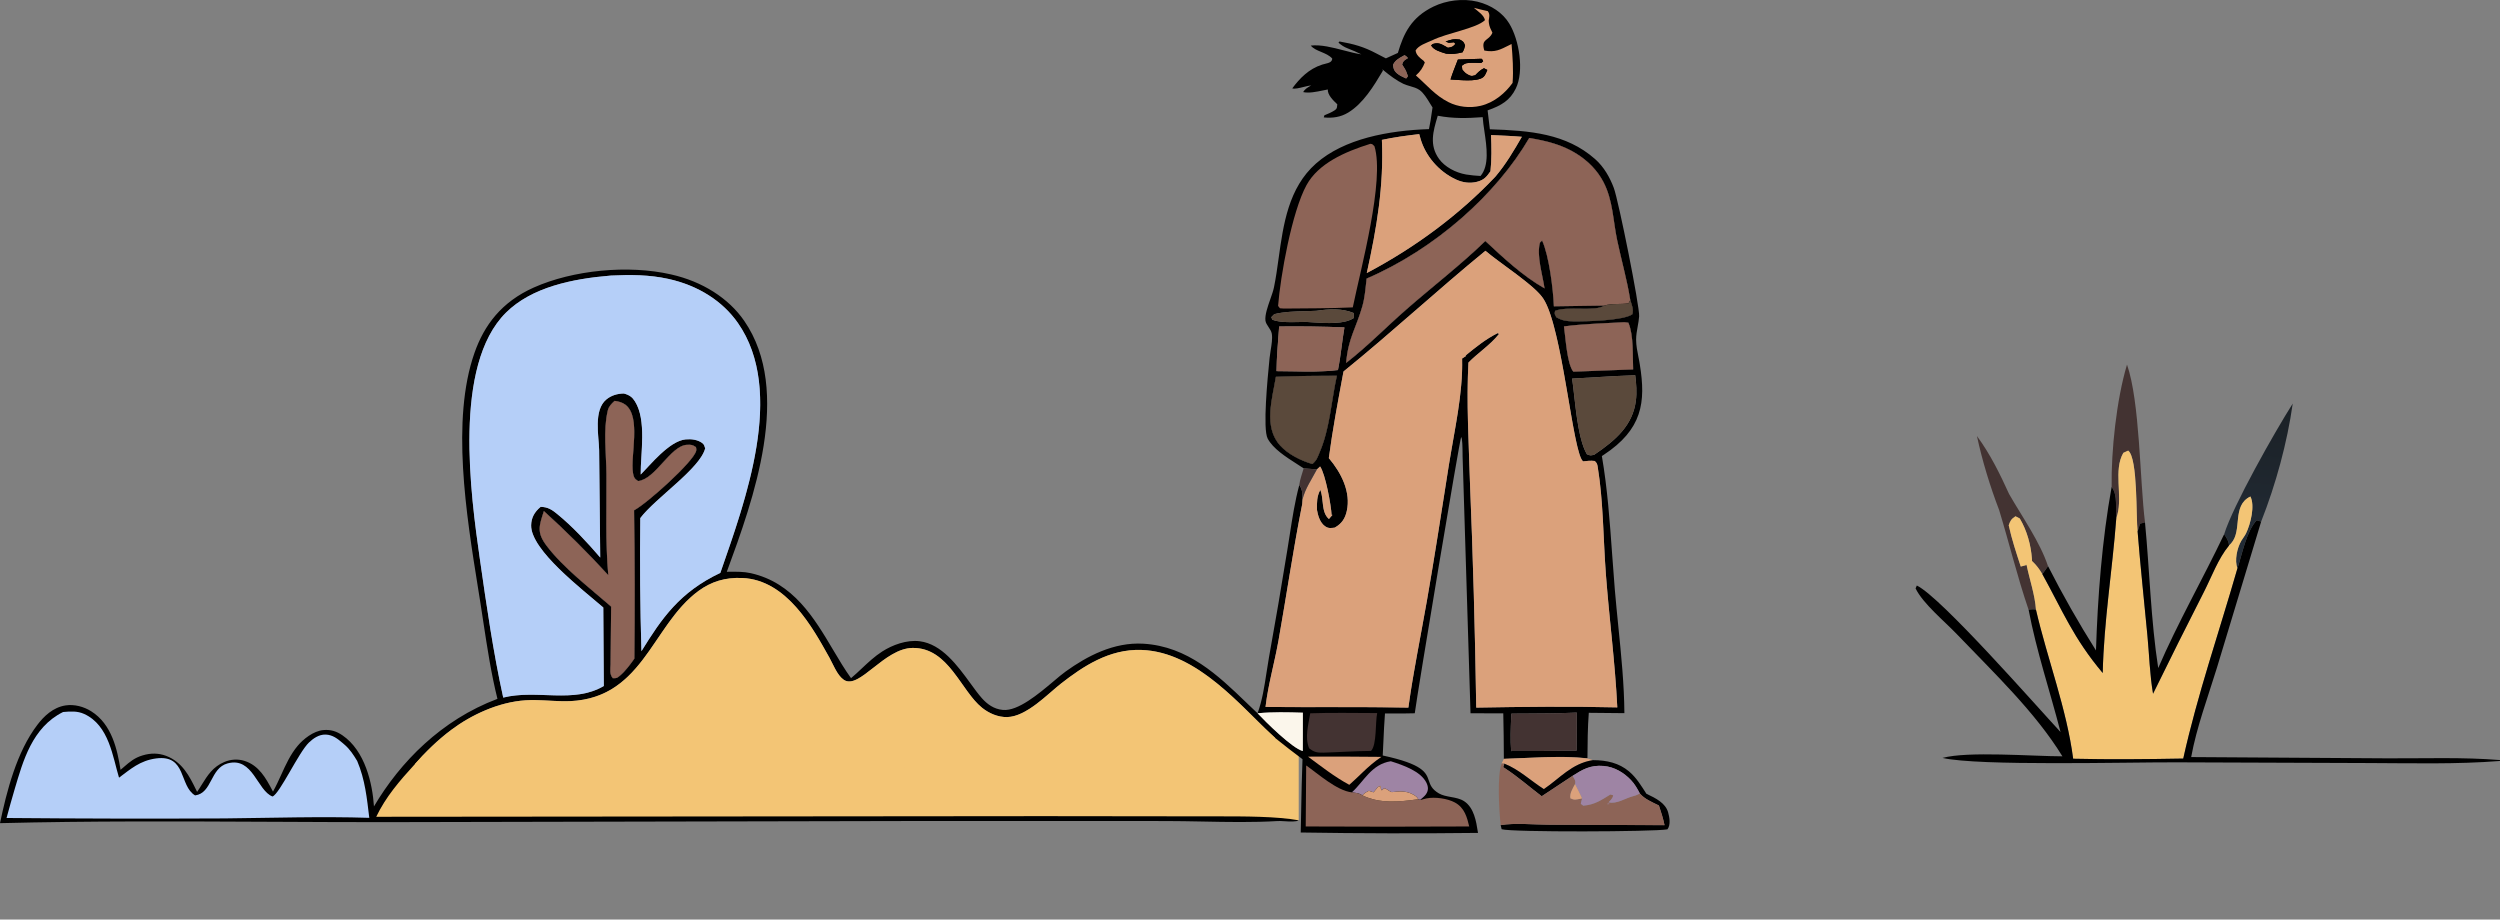 <svg width="87" height="32" viewBox="0 0 87 32" fill="none" xmlns="http://www.w3.org/2000/svg">
    <rect x="0" y="0" width="87" height="32" fill="#808080" stroke="none"/>
    <path
        d="M44.066 25.375L37.851 24.922L27.117 25.375L14.689 26.282C14.689 26.282 14.459 26.312 14.124 26.735C13.749 27.207 12.994 28.547 12.994 28.547H45.195V26.282L44.066 25.375Z"
        fill="#F3C575" />
    <path
        d="M42.063 28.409C42.081 28.409 42.1 28.409 42.118 28.409C42.206 28.41 42.299 28.409 42.395 28.409M41.839 28.589C41.813 28.589 41.786 28.588 41.76 28.588L41.839 28.589ZM52.37 1.2C52.367 1.201 52.372 1.199 52.37 1.2V1.2ZM49.445 27.815C49.437 27.822 49.428 27.829 49.42 27.836C49.427 27.831 49.438 27.821 49.445 27.815C49.447 27.813 49.444 27.816 49.445 27.815ZM47.388 27.202C47.381 27.21 47.374 27.218 47.368 27.226L47.388 27.202ZM25.068 19.936C25.1 19.842 25.134 19.746 25.168 19.648L25.068 19.936Z"
        fill="black" />
    <path
        d="M54.116 10.818C54.093 10.92 54.101 10.933 54.137 10.997C54.143 11.007 54.146 11.012 54.154 11.026C54.155 11.029 54.16 11.039 54.162 11.042C54.359 11.155 54.507 11.18 54.75 11.184C55.191 11.191 56.514 11.156 56.806 10.936C56.85 10.797 56.805 10.66 56.76 10.524C56.751 10.496 56.742 10.469 56.734 10.441C56.664 10 56.56 9.566 56.455 9.131C56.394 8.874 56.332 8.617 56.278 8.359C56.243 8.197 56.217 8.031 56.192 7.864C56.188 7.838 56.184 7.812 56.181 7.787C56.179 7.774 56.177 7.761 56.175 7.748C56.105 7.266 56.033 6.778 55.801 6.336C55.598 5.943 55.27 5.599 54.849 5.34C54.356 5.035 53.819 4.899 53.217 4.802C52.074 6.759 49.95 8.664 47.558 9.694C47.551 9.75 47.545 9.807 47.539 9.865C47.511 10.127 47.483 10.397 47.412 10.649C47.343 10.893 47.27 11.089 47.198 11.276L47.168 11.354C47.022 11.731 46.892 12.069 46.844 12.632C47.316 12.265 47.745 11.867 48.173 11.468C48.186 11.456 48.199 11.444 48.212 11.432C48.215 11.429 48.218 11.426 48.221 11.424C48.458 11.203 48.696 10.982 48.942 10.768C49.267 10.484 49.602 10.205 49.936 9.926C50.538 9.424 51.14 8.922 51.69 8.388L51.732 8.428C52.331 8.986 53.003 9.612 53.751 10.037C53.733 9.914 53.705 9.774 53.675 9.628C53.592 9.224 53.499 8.766 53.592 8.441L53.665 8.371C53.906 8.894 54.051 10.066 54.074 10.66L55.832 10.634C55.661 10.752 55.315 10.747 54.963 10.742C54.645 10.738 54.323 10.733 54.116 10.818ZM54.425 11.358C54.432 11.404 54.439 11.462 54.447 11.531C54.449 11.549 54.452 11.571 54.454 11.59C54.456 11.606 54.457 11.623 54.459 11.64C54.506 12.072 54.578 12.733 54.752 12.935L56.834 12.856C56.829 12.753 56.828 12.636 56.826 12.511C56.821 12.082 56.815 11.568 56.668 11.23L56.526 11.212C56.344 11.222 56.16 11.231 55.977 11.24C55.457 11.265 54.933 11.291 54.425 11.358ZM46.33 13.077L46.111 13.078C45.73 13.08 45.35 13.082 44.97 13.094L44.4 13.112C44.381 13.229 44.357 13.353 44.333 13.481C44.201 14.163 44.048 14.955 44.553 15.509C44.819 15.8 45.252 16.026 45.67 16.149C45.802 16.039 45.84 15.947 45.89 15.823C45.9 15.799 45.91 15.774 45.922 15.746C46.164 15.187 46.266 14.557 46.366 13.941C46.368 13.926 46.371 13.911 46.373 13.896C46.374 13.893 46.374 13.889 46.375 13.886C46.42 13.61 46.465 13.337 46.523 13.075L46.33 13.077ZM21.103 17.357L21.102 17.464C21.097 18.316 21.092 19.173 21.168 20.014C20.464 19.244 19.716 18.499 18.927 17.784L18.902 17.862C18.757 18.315 18.682 18.547 19.024 18.997C19.475 19.593 20.139 20.154 20.767 20.683C20.795 20.707 20.825 20.733 20.854 20.757C20.857 20.759 20.86 20.762 20.863 20.765C21.001 20.881 21.137 20.996 21.267 21.11L21.247 23.129C21.247 23.156 21.245 23.183 21.243 23.21C21.234 23.348 21.225 23.484 21.325 23.602C21.466 23.602 21.47 23.599 21.559 23.525L21.569 23.517C21.765 23.355 21.938 23.118 22.076 22.92C22.095 21.2 22.092 19.479 22.066 17.759C22.505 17.532 24.142 16.065 24.228 15.688C24.238 15.643 24.232 15.617 24.224 15.579L24.22 15.56C24.105 15.48 24.061 15.471 23.905 15.479C23.619 15.494 23.346 15.793 23.069 16.096C22.791 16.401 22.509 16.71 22.205 16.74C22.073 16.659 22.051 16.595 22.029 16.461C21.996 16.264 22.017 15.985 22.04 15.683C22.086 15.073 22.139 14.373 21.767 14.085C21.663 14.006 21.527 13.966 21.388 13.95C21.271 14.059 21.184 14.143 21.15 14.287C21.03 14.789 21.057 15.361 21.083 15.907C21.093 16.113 21.102 16.315 21.104 16.508C21.106 16.79 21.105 17.073 21.103 17.357ZM9.131 28.462C9.286 28.459 9.441 28.457 9.596 28.454C10.682 28.437 11.768 28.426 12.851 28.461L12.834 28.317C12.759 27.69 12.686 27.084 12.43 26.481L12.423 26.469C12.294 26.261 12.18 26.076 11.978 25.904C11.967 25.895 11.956 25.886 11.945 25.876C11.933 25.865 11.921 25.855 11.909 25.845C11.752 25.712 11.576 25.57 11.332 25.563C11.094 25.556 10.895 25.703 10.752 25.839C10.582 25.999 10.344 26.411 10.114 26.808C9.859 27.248 9.614 27.67 9.483 27.718C9.279 27.639 9.132 27.418 8.978 27.188C8.73 26.815 8.467 26.419 7.921 26.566C7.62 26.647 7.486 26.9 7.357 27.144C7.223 27.396 7.094 27.64 6.789 27.68C6.575 27.551 6.482 27.312 6.389 27.074C6.24 26.691 6.092 26.308 5.436 26.393C4.94 26.458 4.626 26.696 4.288 26.953C4.24 26.99 4.192 27.026 4.142 27.063C4.104 26.939 4.069 26.802 4.032 26.659C3.858 25.987 3.648 25.171 2.928 24.845C2.692 24.738 2.454 24.755 2.195 24.778C1.157 25.29 0.824 26.411 0.552 27.323L0.517 27.44C0.416 27.782 0.32 28.124 0.228 28.466C2.754 28.489 5.281 28.494 7.807 28.481C8.248 28.476 8.69 28.469 9.131 28.462ZM55.237 15.814C55.298 15.836 55.331 15.847 55.357 15.848C55.33 15.847 55.304 15.838 55.237 15.814ZM52.594 24.835L52.955 24.834C52.835 24.834 52.715 24.835 52.594 24.835Z"
        fill="black" />
    <path d="M57.049 12.586C57.041 12.545 57.034 12.508 57.026 12.466L57.037 12.525L57.049 12.586Z"
        fill="black" />
    <path fill-rule="evenodd" clip-rule="evenodd"
        d="M42.063 28.409L42.118 28.409C42.206 28.41 42.299 28.409 42.395 28.409C43.268 28.409 44.443 28.408 45.195 28.547C45.108 28.604 44.876 28.59 44.686 28.578C44.597 28.573 44.518 28.569 44.466 28.572C43.612 28.624 42.72 28.607 41.839 28.589C41.413 28.581 40.99 28.573 40.574 28.572L32.269 28.57L13.353 28.611C12.119 28.611 10.884 28.605 9.648 28.599L9.4 28.598C6.265 28.583 3.125 28.567 0 28.646C0.231 27.549 0.577 26.168 1.305 25.218C1.525 24.93 1.842 24.618 2.278 24.549C2.594 24.5 2.921 24.594 3.17 24.75C3.899 25.204 4.084 26.101 4.195 26.789L4.226 26.763C4.243 26.749 4.267 26.729 4.283 26.715L4.316 26.686C4.514 26.515 4.681 26.371 4.965 26.287C5.242 26.204 5.513 26.202 5.782 26.304C6.349 26.519 6.598 27.025 6.815 27.467L6.859 27.557C6.919 27.472 6.974 27.384 7.028 27.296C7.219 26.989 7.408 26.683 7.813 26.514C8.03 26.423 8.277 26.407 8.506 26.478C9.013 26.635 9.257 27.092 9.46 27.473L9.5 27.548C9.604 27.362 9.694 27.165 9.784 26.966C9.945 26.611 10.108 26.252 10.361 25.952C10.548 25.729 10.902 25.436 11.257 25.406C11.519 25.383 11.718 25.454 11.914 25.587C12.709 26.13 12.961 27.269 13.014 28.063C13.927 26.517 15.357 25.056 17.311 24.32C17.092 23.438 16.957 22.546 16.821 21.653C16.789 21.439 16.756 21.225 16.723 21.011C16.693 20.824 16.663 20.632 16.631 20.435C16.226 17.912 15.697 14.61 16.51 12.286C16.85 11.314 17.453 10.507 18.577 10.005C19.936 9.399 21.86 9.207 23.357 9.551C24.441 9.795 25.357 10.377 25.9 11.167C27.583 13.612 26.221 17.377 25.293 19.898L25.384 19.897C25.632 19.895 25.887 19.892 26.126 19.946C27.606 20.278 28.334 21.505 28.994 22.618C29.201 22.967 29.402 23.305 29.616 23.6C29.745 23.493 29.867 23.378 29.99 23.262C30.213 23.052 30.438 22.841 30.701 22.672C31.049 22.448 31.554 22.256 32.011 22.316C32.775 22.416 33.317 23.159 33.764 23.771C33.908 23.97 34.043 24.155 34.172 24.3C34.352 24.501 34.584 24.678 34.903 24.706C35.426 24.752 36.139 24.151 36.664 23.709C36.826 23.572 36.969 23.451 37.084 23.369C37.822 22.838 38.757 22.339 39.791 22.401C41.339 22.493 42.403 23.518 43.352 24.43L43.44 24.515C43.549 24.62 43.656 24.723 43.763 24.822C44.032 25.109 44.968 26.042 45.337 26.136L45.339 24.802C44.818 24.786 44.281 24.772 43.763 24.822C43.926 24.38 44.001 23.889 44.074 23.411C44.101 23.232 44.128 23.056 44.159 22.884C44.384 21.64 44.597 20.393 44.798 19.146C44.827 18.97 44.854 18.794 44.882 18.617C44.972 18.034 45.063 17.445 45.216 16.876C45.322 17.028 45.325 17.164 45.328 17.33L45.329 17.378L45.318 17.537C45.12 18.532 44.955 19.531 44.79 20.529L44.735 20.859C44.656 21.336 44.577 21.812 44.492 22.288C44.442 22.572 44.379 22.859 44.315 23.146L44.302 23.203C44.198 23.671 44.093 24.139 44.04 24.602C44.727 24.608 45.414 24.608 46.102 24.608C47.072 24.607 48.042 24.607 49.011 24.625C49.127 23.777 49.284 22.936 49.44 22.093C49.513 21.702 49.586 21.311 49.654 20.919C49.874 19.667 50.071 18.41 50.268 17.155C50.318 16.836 50.368 16.517 50.418 16.198C50.463 15.916 50.514 15.628 50.566 15.337C50.734 14.387 50.908 13.406 50.882 12.476L51.026 12.383L50.996 12.376L51.022 12.355C51.367 12.074 51.7 11.802 52.121 11.592L52.166 11.622C52.008 11.821 51.821 11.987 51.629 12.149L51.547 12.219C51.395 12.346 51.242 12.474 51.102 12.617C51.045 13.684 51.083 14.738 51.121 15.799L51.125 15.913C51.135 16.179 51.144 16.446 51.152 16.714C51.26 19.35 51.333 21.988 51.373 24.625C53.013 24.596 54.642 24.577 56.282 24.617C56.242 23.807 56.168 22.999 56.089 22.192L56.054 21.846C55.993 21.227 55.932 20.609 55.885 19.989C55.854 19.581 55.834 19.166 55.814 18.749C55.774 17.907 55.733 17.059 55.599 16.242C55.584 16.148 55.572 16.112 55.497 16.042C55.352 16.025 55.238 16.038 55.095 16.055C54.935 15.936 54.772 15.011 54.588 13.928C54.354 12.557 54.076 10.934 53.697 10.377C53.485 10.065 52.913 9.646 52.397 9.267C52.128 9.069 51.873 8.882 51.693 8.727C50.884 9.389 50.101 10.07 49.318 10.75C48.474 11.485 47.629 12.219 46.754 12.928L46.706 13.186C46.535 14.103 46.365 15.019 46.243 15.942C46.688 16.467 47.013 17.134 46.868 17.782C46.814 18.027 46.705 18.219 46.446 18.362L46.407 18.367C46.289 18.38 46.217 18.388 46.109 18.311C45.929 18.181 45.863 17.93 45.831 17.746L45.83 17.704C45.828 17.468 45.826 17.275 45.946 17.048C45.995 17.161 46.01 17.301 46.025 17.445C46.049 17.677 46.075 17.918 46.247 18.061L46.37 17.918L46.339 17.916C46.325 17.594 46.123 16.487 45.939 16.233L45.83 16.335L45.369 16.3C45.295 16.25 45.217 16.2 45.137 16.149C44.743 15.897 44.302 15.615 44.115 15.262C43.938 14.927 44.113 13.156 44.173 12.546L44.182 12.454C44.19 12.375 44.204 12.287 44.218 12.196C44.251 11.996 44.286 11.782 44.259 11.615C44.245 11.53 44.195 11.456 44.146 11.383C44.096 11.309 44.047 11.236 44.037 11.155C44.015 10.959 44.115 10.675 44.207 10.41C44.26 10.26 44.31 10.117 44.334 10C44.4 9.681 44.448 9.34 44.496 8.99C44.66 7.812 44.837 6.539 45.796 5.691C46.779 4.823 48.323 4.541 49.728 4.493C49.771 4.299 49.799 4.103 49.827 3.907C49.835 3.851 49.843 3.796 49.852 3.74C49.826 3.701 49.798 3.654 49.768 3.605C49.666 3.437 49.541 3.231 49.401 3.133C49.304 3.065 49.19 3.032 49.075 2.999C48.993 2.975 48.912 2.952 48.835 2.916C48.604 2.807 48.358 2.621 48.171 2.467C48.155 2.454 48.139 2.44 48.124 2.427L48.103 2.41L48.126 2.458L48.101 2.499C47.815 2.979 47.444 3.599 46.915 3.919C46.658 4.074 46.38 4.117 46.067 4.086L46.089 4.012C46.216 3.961 46.332 3.913 46.443 3.841C46.523 3.789 46.526 3.752 46.531 3.691C46.532 3.673 46.534 3.653 46.538 3.63C46.391 3.491 46.198 3.303 46.207 3.114C46.154 3.123 46.096 3.135 46.035 3.148C45.809 3.195 45.546 3.25 45.349 3.204C45.416 3.099 45.484 3.058 45.589 2.996L45.629 2.972C45.565 2.977 45.474 3 45.378 3.023C45.219 3.063 45.048 3.105 44.971 3.075C45.224 2.734 45.54 2.399 46.013 2.248C46.049 2.236 46.086 2.228 46.121 2.219C46.247 2.188 46.356 2.161 46.362 2.038C46.263 1.926 46.118 1.866 45.977 1.807C45.836 1.748 45.699 1.691 45.615 1.586C45.972 1.547 46.372 1.652 46.76 1.753C46.972 1.808 47.181 1.863 47.376 1.892C47.221 1.817 47.069 1.747 46.906 1.686C46.766 1.633 46.686 1.574 46.579 1.486L46.614 1.443C47.115 1.531 47.467 1.631 47.895 1.859C47.961 1.894 48.029 1.929 48.096 1.963C48.14 1.986 48.185 2.008 48.229 2.031L48.646 1.842C48.846 1.171 49.103 0.608 49.884 0.229C50.335 0.011 50.906 -0.063 51.414 0.058C51.898 0.177 52.298 0.451 52.52 0.816C52.873 1.389 53.045 2.481 52.749 3.082C52.549 3.49 52.254 3.671 51.769 3.841C51.792 4.061 51.818 4.28 51.847 4.499C53.25 4.544 54.5 4.648 55.506 5.533C55.82 5.809 56.024 6.179 56.159 6.536C56.323 6.968 57.067 10.675 57.042 11.007C57.034 11.124 57.013 11.241 56.992 11.358C56.964 11.513 56.936 11.668 56.937 11.822C56.937 12.018 56.979 12.232 57.02 12.436L57.026 12.466L57.037 12.525L57.049 12.586C57.055 12.62 57.061 12.654 57.066 12.688C57.28 14.001 57.155 14.944 55.803 15.833C55.784 15.846 55.765 15.858 55.745 15.87C55.939 17.002 56.021 18.15 56.103 19.295C56.132 19.705 56.162 20.114 56.196 20.523C56.232 20.946 56.275 21.37 56.317 21.795C56.419 22.802 56.521 23.812 56.529 24.818L55.29 24.806C55.25 25.334 55.247 25.86 55.243 26.389C54.556 26.311 53.801 26.345 53.076 26.377L52.987 26.381C52.766 26.391 52.547 26.401 52.334 26.408C52.333 25.88 52.326 25.352 52.314 24.824L51.174 24.822L50.898 15.874C50.897 15.854 50.897 15.819 50.897 15.775C50.895 15.59 50.893 15.247 50.848 15.21C50.796 15.291 49.335 24.051 49.234 24.822C48.939 24.832 48.645 24.831 48.35 24.829L48.197 24.829C48.171 25.157 48.157 25.486 48.142 25.815C48.135 25.974 48.128 26.133 48.119 26.291C49.527 26.595 49.627 26.885 49.724 27.167C49.775 27.317 49.826 27.464 50.071 27.609C50.192 27.68 50.34 27.707 50.49 27.735C50.655 27.765 50.822 27.795 50.956 27.885C51.298 28.113 51.373 28.592 51.427 28.94L51.434 28.985C49.378 29.009 47.321 29.004 45.265 28.971C45.268 28.83 45.271 28.688 45.274 28.547L45.282 28.162C45.293 27.581 45.304 27.001 45.327 26.42C45.004 26.183 44.694 25.936 44.384 25.689C44.19 25.513 43.987 25.314 43.775 25.104L43.687 25.017C42.623 23.962 41.32 22.671 39.717 22.618C38.596 22.581 37.682 23.197 36.926 23.786C36.828 23.862 36.718 23.957 36.599 24.061C36.156 24.445 35.586 24.94 35.054 24.954C34.724 24.963 34.411 24.817 34.183 24.636C33.931 24.437 33.717 24.133 33.494 23.818C33.059 23.201 32.595 22.542 31.765 22.548C31.267 22.551 30.8 22.918 30.392 23.239C29.982 23.562 29.63 23.839 29.364 23.657C29.188 23.537 29.064 23.286 28.959 23.073C28.927 23.007 28.896 22.945 28.866 22.891L28.813 22.797C28.254 21.794 27.352 20.177 25.829 20.114C25.232 20.089 24.75 20.242 24.31 20.563C23.72 20.995 23.305 21.607 22.892 22.216C22.136 23.331 21.387 24.436 19.58 24.403C19.455 24.401 19.332 24.395 19.206 24.388L19.12 24.383C18.845 24.368 18.569 24.352 18.297 24.37C17.345 24.43 16.393 24.883 15.707 25.397C15.233 25.752 14.813 26.163 14.441 26.588C13.909 27.168 13.413 27.746 13.093 28.424L36.295 28.402L42.063 28.409ZM25.068 19.936L25.168 19.648C26.031 17.166 27.289 13.546 25.679 11.239C25.15 10.482 24.307 9.937 23.26 9.706C22.597 9.56 21.939 9.556 21.258 9.59C19.909 9.701 18.501 9.996 17.609 10.879C15.755 12.716 16.379 17.218 16.701 19.466L16.704 19.485C16.932 21.079 17.164 22.698 17.512 24.276C18.002 24.154 18.506 24.172 19.005 24.189C19.705 24.214 20.393 24.238 21.013 23.873L20.995 21.141C20.896 21.055 20.777 20.956 20.646 20.846C19.812 20.149 18.473 19.029 18.484 18.282C18.489 18.026 18.593 17.821 18.814 17.639C19.062 17.641 19.211 17.741 19.381 17.88C19.927 18.323 20.45 18.891 20.888 19.402L20.85 15.661C20.848 15.564 20.839 15.452 20.829 15.332C20.789 14.837 20.737 14.201 21.103 13.9C21.269 13.764 21.475 13.698 21.71 13.694C21.909 13.748 22.005 13.822 22.097 13.97C22.407 14.464 22.36 15.241 22.32 15.905C22.307 16.125 22.294 16.333 22.296 16.514C22.356 16.454 22.427 16.378 22.505 16.294C22.866 15.905 23.393 15.337 23.861 15.291C24.063 15.271 24.277 15.303 24.431 15.413C24.496 15.46 24.509 15.502 24.525 15.558C24.53 15.572 24.534 15.587 24.54 15.603C24.432 16.031 23.819 16.575 23.236 17.091C22.856 17.429 22.488 17.755 22.282 18.03C22.263 19.574 22.276 21.118 22.322 22.662C23.028 21.517 23.656 20.604 25.068 19.936ZM56.181 7.787L56.175 7.748C56.105 7.266 56.033 6.778 55.801 6.336C55.598 5.943 55.27 5.599 54.849 5.34C54.356 5.035 53.819 4.899 53.217 4.802C52.074 6.759 49.95 8.664 47.558 9.694C47.551 9.75 47.545 9.807 47.539 9.865C47.511 10.127 47.483 10.397 47.412 10.649C47.343 10.893 47.27 11.089 47.198 11.276L47.168 11.354C47.022 11.731 46.892 12.069 46.844 12.632C47.316 12.265 47.745 11.867 48.173 11.468L48.212 11.432L48.221 11.424C48.458 11.203 48.696 10.982 48.942 10.768C49.267 10.484 49.602 10.205 49.936 9.926C50.538 9.424 51.14 8.922 51.69 8.388L51.732 8.428C52.331 8.986 53.003 9.612 53.751 10.037C53.733 9.914 53.705 9.774 53.675 9.628C53.592 9.224 53.499 8.766 53.592 8.441L53.665 8.371C53.906 8.894 54.051 10.066 54.074 10.66L55.832 10.634C55.661 10.752 55.315 10.747 54.963 10.742C54.645 10.738 54.323 10.733 54.116 10.818C54.093 10.92 54.101 10.933 54.137 10.997L54.147 11.014L54.154 11.026L54.162 11.042C54.359 11.155 54.507 11.18 54.75 11.184C55.191 11.191 56.514 11.156 56.806 10.936C56.85 10.797 56.805 10.66 56.76 10.524C56.751 10.496 56.742 10.469 56.734 10.441C56.664 10 56.56 9.566 56.455 9.131C56.394 8.874 56.332 8.617 56.278 8.359C56.243 8.197 56.217 8.031 56.192 7.864L56.181 7.787ZM48.983 2.617L48.989 2.631L48.99 2.636C48.991 2.639 48.992 2.642 48.992 2.644C48.993 2.648 48.993 2.651 48.992 2.654C48.991 2.66 48.987 2.666 48.98 2.675L48.972 2.685C48.963 2.696 48.95 2.71 48.934 2.732L48.892 2.712C48.813 2.675 48.73 2.637 48.664 2.589C48.523 2.488 48.495 2.407 48.476 2.262C48.546 2.105 48.669 2.036 48.824 1.95L48.878 1.92C48.925 1.942 48.949 1.968 48.979 2.001L48.997 2.02L48.96 2.044C48.855 2.11 48.833 2.124 48.794 2.244C48.865 2.352 48.928 2.448 48.965 2.566C48.973 2.589 48.979 2.605 48.983 2.617ZM54.425 11.358C54.432 11.404 54.439 11.462 54.447 11.531L54.454 11.59L54.459 11.64C54.506 12.072 54.578 12.733 54.752 12.935L56.834 12.856C56.829 12.753 56.828 12.636 56.826 12.511C56.821 12.082 56.815 11.568 56.668 11.23L56.526 11.212C56.344 11.222 56.16 11.231 55.977 11.24C55.457 11.265 54.933 11.291 54.425 11.358ZM46.33 13.077L46.111 13.078C45.73 13.08 45.35 13.082 44.97 13.094L44.4 13.112C44.381 13.229 44.357 13.353 44.333 13.481C44.201 14.163 44.048 14.955 44.553 15.509C44.819 15.8 45.252 16.026 45.67 16.149C45.802 16.039 45.84 15.947 45.89 15.823C45.9 15.799 45.91 15.774 45.922 15.746C46.164 15.187 46.266 14.557 46.366 13.941L46.373 13.896L46.375 13.886C46.42 13.61 46.465 13.337 46.523 13.075L46.33 13.077ZM21.103 17.357L21.102 17.464C21.097 18.316 21.092 19.173 21.168 20.014C20.464 19.244 19.716 18.499 18.927 17.784L18.902 17.862C18.757 18.315 18.682 18.547 19.024 18.997C19.475 19.593 20.139 20.154 20.767 20.683L20.854 20.757L20.863 20.765C21.001 20.881 21.137 20.996 21.267 21.11L21.247 23.129C21.247 23.156 21.245 23.183 21.243 23.21C21.234 23.348 21.225 23.484 21.325 23.602C21.466 23.602 21.47 23.599 21.559 23.525L21.569 23.517C21.765 23.355 21.938 23.118 22.076 22.92C22.095 21.2 22.092 19.479 22.066 17.759C22.505 17.532 24.142 16.065 24.228 15.688C24.238 15.643 24.232 15.617 24.224 15.579L24.22 15.56C24.105 15.48 24.061 15.471 23.905 15.479C23.619 15.494 23.346 15.793 23.069 16.096C22.791 16.401 22.509 16.71 22.205 16.74C22.073 16.659 22.051 16.595 22.029 16.461C21.996 16.264 22.017 15.985 22.04 15.683C22.086 15.073 22.139 14.373 21.767 14.085C21.663 14.006 21.527 13.966 21.388 13.95C21.271 14.059 21.184 14.143 21.15 14.287C21.03 14.789 21.057 15.361 21.083 15.907C21.093 16.113 21.102 16.315 21.104 16.508C21.106 16.79 21.105 17.073 21.103 17.357ZM55.237 15.814C55.298 15.836 55.331 15.847 55.357 15.848C55.374 15.848 55.391 15.844 55.42 15.838C55.435 15.834 55.454 15.83 55.477 15.826C56.252 15.303 56.82 14.79 56.929 13.942C56.966 13.653 56.943 13.348 56.906 13.059L56.233 13.087C55.724 13.113 55.217 13.143 54.709 13.175C54.733 13.335 54.756 13.533 54.78 13.75C54.859 14.461 54.962 15.372 55.226 15.81L55.237 15.814ZM52.955 24.834C52.835 24.834 52.715 24.835 52.594 24.835L52.589 24.959C52.573 25.351 52.557 25.743 52.587 26.136C53.346 26.138 54.106 26.133 54.865 26.122C54.871 25.681 54.873 25.239 54.872 24.798C54.239 24.828 53.604 24.831 52.97 24.834L52.955 24.834ZM51.868 5.961L51.861 5.97C51.736 6.145 51.65 6.265 51.394 6.328C51.144 6.39 50.899 6.352 50.674 6.249C50.042 5.959 49.605 5.402 49.439 4.844C49.421 4.786 49.405 4.727 49.389 4.667C48.948 4.719 48.52 4.774 48.09 4.868C48.16 6.47 47.911 7.931 47.564 9.502C49.279 8.595 50.792 7.461 52.037 6.15C52.407 5.713 52.685 5.238 52.961 4.76C52.686 4.736 52.408 4.724 52.131 4.711C52.05 4.708 51.969 4.704 51.888 4.7C51.906 5.124 51.914 5.538 51.868 5.961ZM50.034 4.028L50.026 4.054C49.875 4.561 49.729 5.05 50.082 5.535C50.278 5.804 50.645 6.008 51.023 6.073C51.187 6.101 51.357 6.114 51.523 6.124C51.833 5.759 51.738 5.113 51.658 4.572C51.631 4.391 51.606 4.221 51.598 4.077C51.05 4.117 50.576 4.13 50.034 4.028ZM45.437 10.829C45.066 10.838 44.666 10.849 44.345 10.933L44.24 11.038L44.278 11.127C44.533 11.223 44.882 11.215 45.195 11.207C45.285 11.205 45.371 11.203 45.452 11.203C45.521 11.207 45.597 11.212 45.677 11.217C46.152 11.249 46.784 11.291 47.117 11.064L47.112 10.894C46.69 10.722 46.261 10.752 45.805 10.816C45.688 10.823 45.564 10.826 45.437 10.829ZM44.495 11.613C44.462 12.047 44.428 12.481 44.422 12.916C44.594 12.917 44.77 12.92 44.947 12.923C45.487 12.933 46.041 12.943 46.561 12.878C46.618 12.6 46.655 12.32 46.692 12.041C46.721 11.825 46.749 11.609 46.787 11.393C46.027 11.362 45.275 11.352 44.514 11.361C44.508 11.445 44.501 11.529 44.495 11.613Z"
        fill="black" />
    <path
        d="M48.989 2.631L48.983 2.617C48.979 2.605 48.973 2.589 48.965 2.566C48.928 2.448 48.865 2.352 48.794 2.244C48.833 2.124 48.855 2.11 48.96 2.044L48.997 2.02L48.979 2.001C48.949 1.968 48.925 1.942 48.878 1.92L48.824 1.95C48.669 2.036 48.546 2.105 48.476 2.262C48.495 2.407 48.523 2.488 48.664 2.589C48.73 2.637 48.813 2.675 48.892 2.712L48.934 2.732C48.95 2.71 48.963 2.696 48.972 2.685L48.98 2.675C48.987 2.666 48.991 2.66 48.992 2.654C48.993 2.651 48.993 2.648 48.992 2.644C48.992 2.642 48.991 2.639 48.99 2.636L48.989 2.631Z"
        fill="#8D6457" />
    <path
        d="M49.389 4.667C49.405 4.727 49.421 4.786 49.439 4.844C49.605 5.402 50.042 5.959 50.674 6.249C50.899 6.352 51.144 6.39 51.394 6.328C51.655 6.263 51.739 6.141 51.868 5.961C51.914 5.538 51.906 5.124 51.888 4.7C52.245 4.718 52.605 4.729 52.961 4.76C52.685 5.238 52.407 5.713 52.037 6.15C50.792 7.461 49.279 8.595 47.564 9.502C47.911 7.931 48.16 6.47 48.09 4.868C48.52 4.774 48.948 4.719 49.389 4.667Z"
        fill="#DBA17B" />
    <path
        d="M53.217 4.802C53.819 4.899 54.356 5.035 54.849 5.34C55.27 5.599 55.598 5.943 55.801 6.336C56.132 6.966 56.136 7.691 56.278 8.359C56.425 9.055 56.623 9.74 56.734 10.441L56.673 10.555C56.402 10.6 56.078 10.552 55.832 10.634L54.074 10.66C54.051 10.066 53.906 8.894 53.665 8.371L53.592 8.441C53.465 8.884 53.685 9.574 53.751 10.037C52.985 9.602 52.3 8.957 51.69 8.388C50.834 9.219 49.851 9.973 48.942 10.768C48.236 11.385 47.595 12.048 46.844 12.632C46.918 11.757 47.191 11.428 47.412 10.649C47.498 10.342 47.522 10.008 47.558 9.694C49.95 8.664 52.074 6.759 53.217 4.802Z"
        fill="#8D6457" />
    <path
        d="M44.681 10.738L44.541 10.728L44.477 10.646C44.558 9.61 44.957 7.37 45.468 6.439C45.879 5.691 46.785 5.287 47.689 5.004C47.786 5.022 47.732 5.003 47.831 5.088C48.194 6.269 47.355 9.346 47.077 10.697C46.281 10.734 45.479 10.73 44.681 10.738Z"
        fill="#8D6457" />
    <path
        d="M45.83 16.335L45.939 16.233C46.123 16.487 46.325 17.594 46.339 17.916L46.37 17.918L46.247 18.061C45.969 17.829 46.074 17.344 45.946 17.048C45.819 17.288 45.829 17.491 45.831 17.746C45.863 17.93 45.929 18.181 46.109 18.311C46.228 18.396 46.303 18.378 46.446 18.362C46.705 18.219 46.814 18.027 46.868 17.782C47.013 17.134 46.688 16.467 46.243 15.942C46.377 14.933 46.568 13.932 46.754 12.928C48.441 11.562 50.012 10.102 51.693 8.727C52.219 9.178 53.374 9.903 53.697 10.377C54.376 11.373 54.727 15.785 55.09 16.056C55.235 16.038 55.35 16.025 55.497 16.042C55.572 16.112 55.584 16.148 55.599 16.242C55.8 17.463 55.791 18.756 55.885 19.989C56.002 21.533 56.207 23.07 56.282 24.617C54.642 24.577 53.013 24.596 51.373 24.625C51.333 21.988 51.26 19.35 51.152 16.714C51.112 15.342 51.028 13.99 51.102 12.617C51.445 12.267 51.862 12.007 52.166 11.622L52.121 11.592C51.69 11.808 51.35 12.088 50.996 12.376L51.026 12.383L50.882 12.476C50.916 13.691 50.609 14.992 50.418 16.198C50.169 17.772 49.93 19.348 49.654 20.919C49.438 22.156 49.181 23.384 49.011 24.625C47.355 24.593 45.696 24.617 44.04 24.602C44.128 23.836 44.357 23.053 44.492 22.288C44.773 20.705 45.004 19.116 45.318 17.537L45.329 17.378C45.421 17.002 45.648 16.684 45.83 16.335Z"
        fill="#DBA17B" />
    <path
        d="M17.512 24.276C17.163 22.691 16.93 21.066 16.701 19.466C16.379 17.218 15.755 12.716 17.609 10.879C18.501 9.996 19.909 9.701 21.258 9.59C21.939 9.556 22.597 9.56 23.26 9.706C24.307 9.937 25.15 10.482 25.679 11.239C27.353 13.638 25.927 17.454 25.068 19.936C23.656 20.604 23.028 21.517 22.322 22.662C22.276 21.118 22.263 19.574 22.282 18.03C22.805 17.333 24.361 16.31 24.54 15.603C24.512 15.523 24.513 15.472 24.431 15.413C24.277 15.303 24.063 15.271 23.861 15.291C23.292 15.347 22.634 16.177 22.296 16.514C22.29 15.785 22.509 14.628 22.097 13.97C22.005 13.822 21.909 13.748 21.71 13.694C21.475 13.698 21.269 13.764 21.103 13.9C20.648 14.274 20.839 15.165 20.85 15.661L20.888 19.402C20.45 18.891 19.927 18.323 19.381 17.88C19.211 17.741 19.062 17.641 18.814 17.639C18.593 17.821 18.489 18.026 18.484 18.282C18.471 19.147 20.269 20.512 20.995 21.141L21.013 23.873C19.953 24.498 18.69 23.982 17.512 24.276Z"
        fill="#B5CFF8" />
    <path
        d="M56.734 10.441C56.783 10.605 56.859 10.768 56.806 10.936C56.514 11.156 55.191 11.191 54.75 11.184C54.507 11.18 54.359 11.155 54.162 11.042C54.105 10.935 54.089 10.94 54.116 10.818C54.552 10.639 55.507 10.858 55.832 10.634C56.078 10.552 56.402 10.6 56.673 10.555L56.734 10.441Z"
        fill="#5A493B" />
    <path
        d="M45.452 11.203C45.088 11.201 44.607 11.251 44.278 11.127L44.24 11.038L44.345 10.933C44.776 10.82 45.348 10.84 45.805 10.816C46.261 10.752 46.69 10.722 47.112 10.894L47.117 11.064C46.728 11.329 45.931 11.227 45.452 11.203Z"
        fill="#5A493B" />
    <path
        d="M54.425 11.358C55.113 11.267 55.83 11.253 56.526 11.212L56.668 11.23C56.857 11.666 56.813 12.394 56.834 12.856L54.752 12.935C54.531 12.679 54.476 11.69 54.425 11.358Z"
        fill="#8D6457" />
    <path
        d="M44.422 12.916C44.429 12.397 44.475 11.879 44.514 11.361C45.275 11.352 46.027 11.362 46.787 11.393C46.7 11.887 46.663 12.384 46.561 12.878C45.872 12.964 45.12 12.918 44.422 12.916Z"
        fill="#8D6457" />
    <path
        d="M44.4 13.112L44.97 13.094C45.487 13.077 46.006 13.08 46.523 13.075C46.331 13.939 46.28 14.919 45.922 15.746C45.851 15.911 45.828 16.017 45.67 16.149C45.252 16.026 44.819 15.8 44.553 15.509C43.953 14.851 44.281 13.857 44.4 13.112Z"
        fill="#5A493B" />
    <path
        d="M54.709 13.175C55.217 13.143 55.724 13.113 56.233 13.087L56.906 13.059C56.943 13.348 56.966 13.653 56.929 13.942C56.82 14.79 56.252 15.303 55.477 15.826C55.339 15.852 55.372 15.863 55.226 15.81C54.881 15.239 54.812 13.859 54.709 13.175Z"
        fill="#5A493B" />
    <path
        d="M21.168 20.014C21.063 18.856 21.113 17.669 21.104 16.508C21.099 15.802 20.985 14.978 21.15 14.287C21.184 14.143 21.271 14.059 21.388 13.95C21.527 13.966 21.663 14.006 21.767 14.085C22.323 14.515 21.93 15.865 22.029 16.461C22.051 16.595 22.073 16.659 22.205 16.74C22.811 16.679 23.332 15.509 23.905 15.479C24.061 15.471 24.105 15.48 24.22 15.56C24.23 15.608 24.24 15.636 24.228 15.688C24.142 16.065 22.505 17.532 22.066 17.759C22.092 19.479 22.095 21.2 22.076 22.92C21.938 23.118 21.765 23.355 21.569 23.517C21.47 23.599 21.471 23.602 21.325 23.602C21.205 23.46 21.242 23.293 21.247 23.129L21.267 21.11C20.517 20.457 19.598 19.755 19.024 18.997C18.663 18.522 18.766 18.29 18.927 17.784C19.716 18.499 20.464 19.244 21.168 20.014Z"
        fill="#8D6457" />
    <path
        d="M45.368 16.299L45.829 16.334C45.646 16.684 45.42 17.002 45.328 17.377C45.324 17.189 45.331 17.042 45.215 16.875C45.238 16.684 45.315 16.487 45.368 16.299Z"
        fill="#433332" />
    <path
        d="M44.384 25.689C43.825 25.986 42.741 26.605 42.062 26.488C41.23 26.345 41.027 25.556 40 26.046C39.745 26.168 39.505 26.327 39.268 26.471C39.068 26.388 38.886 26.303 38.702 26.199C38.453 26.058 38.256 26.009 37.952 26.055C37.203 26.169 36.663 26.739 35.899 26.84C34.962 26.963 34.194 26.249 33.27 26.259C31.585 26.275 31.353 27.408 29.327 26.358C28.45 25.903 27.701 25.405 26.576 25.578C25.248 25.784 24.346 26.756 23.037 26.994C22.133 27.158 21.222 26.483 20.312 26.451C18.896 26.401 16.822 27.855 15.162 27.027C14.905 26.899 14.708 26.703 14.441 26.588C14.813 26.163 15.233 25.752 15.707 25.397C16.393 24.883 17.345 24.43 18.297 24.37C18.722 24.343 19.154 24.395 19.58 24.403C22.373 24.454 22.639 21.785 24.31 20.563C24.75 20.242 25.232 20.089 25.829 20.114C27.4 20.179 28.31 21.898 28.866 22.891C28.992 23.117 29.134 23.5 29.364 23.657C29.896 24.021 30.768 22.554 31.765 22.548C33.019 22.54 33.438 24.047 34.183 24.636C34.411 24.817 34.724 24.963 35.054 24.954C35.729 24.936 36.466 24.144 36.926 23.786C37.682 23.197 38.596 22.581 39.717 22.618C41.689 22.683 43.206 24.621 44.384 25.689Z"
        fill="#F3C575" />
    <path
        d="M73.485 16.944C73.467 15.693 73.652 13.914 74.02 12.688C74.47 13.983 74.463 16.703 74.646 18.179L74.474 18.225L74.389 18.495C74.329 18.004 74.403 15.95 74.061 15.681L73.892 15.759C73.542 16.368 73.868 17.229 73.685 17.911C73.673 17.955 73.659 17.999 73.646 18.043C73.61 17.701 73.708 17.242 73.485 16.944Z"
        fill="#433332" />
    <path
        d="M78.688 18.151L78.534 18.104C78.168 18.497 78.026 19.291 77.863 19.773C77.754 19.513 77.851 19.065 78 18.813C78.052 18.726 78.12 18.648 78.163 18.558C78.321 18.23 78.478 17.599 78.314 17.278C77.656 17.596 78.048 18.461 77.641 18.91C77.618 18.935 77.593 18.959 77.569 18.983C77.56 18.825 77.491 18.728 77.401 18.59C77.706 17.604 79.155 15.039 79.787 14.044C79.596 15.398 79.202 16.851 78.688 18.151Z"
        fill="url(#paint0_linear_1769_80551)" />
    <path
        d="M68.797 15.174C69.263 15.804 69.603 16.504 69.916 17.191C70.366 17.979 70.997 18.868 71.271 19.704L71.072 19.979C70.966 19.802 70.874 19.673 70.713 19.522C70.712 19.496 70.711 19.47 70.709 19.443C70.677 18.978 70.54 18.465 70.287 18.044L70.138 17.966C69.984 18.066 69.955 18.129 69.902 18.281C70.008 18.767 70.165 19.239 70.322 19.716L70.529 19.66L70.46 19.615L70.521 19.648C70.626 20.157 70.818 20.711 70.85 21.22C70.769 21.19 70.682 21.211 70.594 21.216C70.203 20.075 69.922 18.903 69.571 17.753C69.251 16.916 68.983 16.036 68.797 15.174Z"
        fill="#433332" />
    <path
        d="M73.646 18.043C73.659 17.999 73.673 17.955 73.685 17.911C73.868 17.229 73.542 16.368 73.892 15.759L74.061 15.681C74.403 15.95 74.329 18.004 74.389 18.495C74.485 19.703 74.616 20.908 74.73 22.115C74.794 22.788 74.812 23.474 74.926 24.142C75.508 22.953 76.1 21.767 76.703 20.585C76.96 20.08 77.196 19.432 77.569 18.984C77.593 18.96 77.618 18.936 77.641 18.911C78.049 18.462 77.656 17.596 78.314 17.279C78.478 17.6 78.321 18.232 78.163 18.559C78.12 18.649 78.052 18.727 78.001 18.814C77.851 19.066 77.754 19.514 77.864 19.774C77.233 21.974 76.469 24.176 75.977 26.398C74.698 26.421 73.425 26.434 72.146 26.404C71.921 24.672 71.25 22.935 70.852 21.22C70.82 20.711 70.627 20.157 70.523 19.648L70.462 19.615L70.531 19.66L70.323 19.717C70.167 19.24 70.01 18.767 69.904 18.281C69.957 18.129 69.985 18.066 70.14 17.966L70.289 18.044C70.541 18.466 70.679 18.978 70.711 19.444C70.713 19.47 70.713 19.496 70.715 19.523C70.876 19.673 70.968 19.803 71.074 19.979C71.79 21.277 72.153 22.205 73.175 23.421C73.213 21.635 73.511 19.829 73.646 18.043Z"
        fill="#F3C575" />
    <path
        d="M73.485 16.944C73.708 17.242 73.61 17.701 73.646 18.043C73.511 19.829 73.213 21.635 73.175 23.421C72.153 22.205 71.79 21.277 71.074 19.979L71.273 19.704C71.779 20.699 72.336 21.677 72.94 22.636C72.999 20.776 73.152 18.782 73.485 16.944Z"
        fill="black" />
    <path
        d="M77.864 19.774C78.027 19.292 78.168 18.497 78.534 18.104L78.688 18.151L77.147 23.245C76.832 24.27 76.444 25.301 76.253 26.346L83.073 26.39C84.369 26.396 85.712 26.345 87 26.45L86.997 26.482C85.49 26.601 83.951 26.559 82.438 26.554L75.758 26.529C74.023 26.522 68.855 26.665 67.599 26.376C68.476 26.135 70.735 26.319 71.772 26.32C70.824 24.778 69.401 23.43 68.101 22.072C67.663 21.614 66.917 21.004 66.662 20.476L66.706 20.376C67.557 20.79 70.862 24.565 71.707 25.475C71.341 24.06 70.865 22.644 70.595 21.216C70.684 21.21 70.77 21.19 70.852 21.22C71.25 22.935 71.921 24.672 72.146 26.404C73.425 26.434 74.698 26.421 75.977 26.398C76.469 24.176 77.233 21.974 77.864 19.774Z"
        fill="black" />
    <path
        d="M74.389 18.495L74.474 18.225L74.646 18.179C74.807 19.856 74.848 21.583 75.106 23.248C75.786 21.669 76.658 20.151 77.401 18.59C77.491 18.728 77.561 18.826 77.569 18.984C77.196 19.432 76.96 20.08 76.703 20.585C76.1 21.767 75.508 22.953 74.926 24.142C74.812 23.474 74.794 22.788 74.73 22.115C74.616 20.908 74.485 19.703 74.389 18.495Z"
        fill="black" />
    <path
        d="M0.228 28.466C0.32 28.124 0.416 27.782 0.517 27.44C0.796 26.509 1.113 25.312 2.195 24.778C2.454 24.755 2.692 24.738 2.928 24.845C3.801 25.24 3.925 26.356 4.142 27.063C4.542 26.767 4.87 26.467 5.436 26.393C6.499 26.256 6.229 27.345 6.789 27.68C7.389 27.602 7.309 26.731 7.921 26.566C8.804 26.328 8.948 27.512 9.483 27.718C9.733 27.627 10.395 26.177 10.752 25.839C10.895 25.703 11.094 25.556 11.332 25.563C11.576 25.57 11.752 25.712 11.909 25.845C11.932 25.864 11.955 25.885 11.978 25.904C12.184 26.079 12.299 26.268 12.43 26.481C12.706 27.13 12.769 27.782 12.851 28.461C11.173 28.407 9.486 28.464 7.807 28.481C5.281 28.494 2.754 28.489 0.228 28.466Z"
        fill="#B5CFF8" />
    <path
        d="M43.763 24.822C44.281 24.772 44.818 24.786 45.339 24.802L45.337 26.136C44.968 26.042 44.032 25.109 43.763 24.822Z"
        fill="#FBF6EB" />
    <path
        d="M47.712 26.132C47.156 26.135 46.611 26.177 46.057 26.192C45.823 26.198 45.724 26.17 45.557 26.041C45.4 25.657 45.534 25.215 45.596 24.823C46.369 24.795 47.152 24.815 47.926 24.815C47.858 25.122 47.917 25.923 47.712 26.132Z"
        fill="#433332" />
    <path
        d="M52.587 26.136C52.554 25.702 52.577 25.27 52.594 24.835C53.353 24.831 54.114 24.833 54.872 24.798C54.873 25.239 54.871 25.681 54.865 26.122C54.106 26.133 53.346 26.138 52.587 26.136Z"
        fill="#433332" />
    <path
        d="M46.955 27.312C46.434 27.03 45.98 26.671 45.518 26.331C46.369 26.326 47.22 26.329 48.072 26.339C47.828 26.504 47.63 26.676 47.427 26.871C47.276 27.022 47.114 27.166 46.955 27.312Z"
        fill="#DBA17B" />
    <path
        d="M52.334 26.408C53.269 26.379 54.317 26.288 55.243 26.393L55.435 26.454C54.701 26.563 54.272 27.096 53.727 27.461C53.277 27.177 52.862 26.774 52.351 26.575L52.256 26.57L52.334 26.408Z"
        fill="#DBA17B" />
    <path
        d="M55.434 26.453C55.92 26.453 56.343 26.555 56.685 26.841C56.95 27.063 57.119 27.352 57.295 27.623C57.627 27.779 57.958 27.947 58.05 28.268C58.099 28.44 58.147 28.707 58.026 28.861C57.569 28.948 52.603 28.966 52.257 28.857L52.223 28.714C52.71 28.63 53.395 28.698 53.907 28.7L57.925 28.715C57.878 28.482 57.805 28.259 57.73 28.032C57.485 27.91 57.232 27.808 57.066 27.614C56.979 27.45 56.893 27.288 56.756 27.145C56.521 26.9 56.197 26.688 55.801 26.655C55.341 26.616 55.069 26.78 54.726 26.998L53.651 27.709C53.234 27.393 52.835 27.041 52.393 26.75L52.31 26.697L52.35 26.575C52.861 26.774 53.276 27.177 53.726 27.461C54.271 27.096 54.7 26.562 55.434 26.453Z"
        fill="black" />
    <path
        d="M47.045 27.574C47.466 27.194 47.723 26.596 48.4 26.491C48.858 26.636 49.439 26.843 49.637 27.234C49.709 27.376 49.717 27.512 49.619 27.647C49.571 27.714 49.485 27.779 49.42 27.836L49.355 27.812C49.315 27.734 49.261 27.696 49.175 27.649C48.947 27.523 48.724 27.53 48.46 27.564C48.365 27.577 48.303 27.461 48.167 27.431L48.087 27.506C48.075 27.481 48.055 27.457 48.05 27.43C48.044 27.404 48.054 27.376 48.056 27.349L47.934 27.393L47.986 27.345L47.8 27.573L47.636 27.52C47.538 27.567 47.481 27.606 47.41 27.677C47.279 27.592 47.206 27.597 47.045 27.574Z"
        fill="#9E84A4" />
    <path
        d="M52.224 28.715C52.169 28.239 52.095 26.99 52.256 26.57L52.351 26.575L52.312 26.698L52.394 26.751C52.836 27.042 53.235 27.394 53.652 27.71L54.727 26.999C54.785 27.108 54.846 27.164 54.812 27.283C54.731 27.442 54.617 27.607 54.65 27.782C54.793 27.849 54.828 27.829 54.994 27.798C55.016 27.794 55.036 27.788 55.058 27.783C55.038 27.844 55.027 27.911 55.012 27.973L55.098 28.037C55.496 28.006 55.736 27.836 56.041 27.648L56.137 27.675C56.135 27.778 56.017 27.874 55.946 27.959L55.993 27.988L55.954 27.947L56.018 27.98L55.938 27.99L55.978 27.919C56.257 27.995 56.57 27.77 56.841 27.704C56.929 27.683 56.99 27.654 57.068 27.614C57.233 27.809 57.486 27.91 57.731 28.032C57.806 28.26 57.879 28.483 57.926 28.716L53.908 28.701C53.396 28.699 52.711 28.631 52.224 28.715Z"
        fill="#8D6457" />
    <path
        d="M54.727 26.999C55.07 26.781 55.342 26.617 55.803 26.655C56.198 26.689 56.522 26.9 56.757 27.146C56.894 27.288 56.98 27.45 57.068 27.614C56.99 27.654 56.929 27.683 56.841 27.704C56.57 27.77 56.257 27.995 55.978 27.919L55.938 27.99L56.018 27.98L55.954 27.947L55.993 27.988L55.946 27.959C56.017 27.874 56.135 27.778 56.137 27.675L56.041 27.648C55.736 27.836 55.496 28.006 55.098 28.037L55.012 27.973C55.027 27.911 55.038 27.844 55.058 27.783C54.98 27.615 54.898 27.448 54.812 27.283C54.846 27.164 54.785 27.108 54.727 26.999Z"
        fill="#9E84A4" />
    <path
        d="M45.455 26.638C45.854 26.915 46.523 27.519 47.045 27.574C47.206 27.597 47.279 27.592 47.41 27.677C48.013 27.972 48.687 27.908 49.355 27.812L49.42 27.836C49.431 27.836 49.441 27.837 49.451 27.835C49.514 27.82 49.575 27.798 49.639 27.785C49.935 27.724 50.377 27.789 50.629 27.926C50.974 28.113 51.055 28.456 51.129 28.761C49.232 28.771 47.335 28.771 45.439 28.761L45.455 26.638Z"
        fill="#8D6457" />
    <path
        d="M47.8 27.573L47.986 27.345L47.934 27.393L48.056 27.349C48.054 27.376 48.044 27.404 48.05 27.43C48.055 27.457 48.075 27.481 48.087 27.506L48.167 27.431C48.303 27.461 48.365 27.577 48.46 27.564C48.724 27.53 48.947 27.523 49.175 27.649C49.261 27.696 49.315 27.734 49.355 27.812C48.687 27.908 48.013 27.972 47.41 27.677C47.481 27.606 47.538 27.567 47.636 27.52L47.8 27.573Z"
        fill="#DBA17B" />
    <path
        d="M55.058 27.783C55.036 27.788 55.016 27.794 54.994 27.798C54.828 27.829 54.793 27.849 54.65 27.782C54.617 27.607 54.731 27.442 54.812 27.283C54.898 27.448 54.98 27.615 55.058 27.783Z"
        fill="#DBA17B" />
    <path
        d="M51.29 0.272C51.451 0.313 51.612 0.353 51.776 0.388C51.858 0.499 51.825 0.6 51.806 0.722C51.809 0.747 51.81 0.773 51.813 0.799C51.825 0.92 51.881 1.026 51.936 1.138C51.815 1.437 51.524 1.331 51.654 1.759C52.032 1.831 52.209 1.727 52.521 1.572L52.602 1.531C52.639 1.986 52.672 2.429 52.638 2.885C52.395 3.225 52.008 3.57 51.522 3.683C51.144 3.77 50.738 3.723 50.406 3.554C49.945 3.324 49.635 2.942 49.273 2.626C49.437 2.48 49.511 2.361 49.584 2.175L49.544 2.117C49.405 2.012 49.28 1.914 49.263 1.755C49.365 1.579 49.635 1.495 49.838 1.404C50.346 1.149 51.373 0.993 51.677 0.701C51.636 0.52 51.444 0.405 51.29 0.272ZM50.896 1.82C50.946 1.732 50.964 1.675 50.984 1.582C50.932 1.456 50.933 1.449 50.797 1.375C50.589 1.346 50.49 1.379 50.306 1.445L50.419 1.49L50.6 1.471L50.649 1.53C50.547 1.632 50.547 1.634 50.388 1.663C50.261 1.596 50.117 1.482 49.952 1.51C49.851 1.528 49.857 1.533 49.803 1.581C49.898 1.745 50.126 1.806 50.328 1.868C50.547 1.893 50.685 1.87 50.896 1.82ZM51.544 2.045L50.735 2.072C50.648 2.302 50.551 2.533 50.478 2.766C50.767 2.778 51.375 2.859 51.605 2.693C51.687 2.634 51.725 2.513 51.759 2.434L51.641 2.374C51.507 2.441 51.436 2.519 51.339 2.618C51.233 2.641 51.225 2.663 51.121 2.616C51.003 2.562 50.961 2.509 50.887 2.421L50.873 2.287C50.997 2.187 51.061 2.189 51.235 2.185C51.338 2.183 51.442 2.189 51.544 2.193L51.614 2.133L51.572 2.051L51.544 2.045Z"
        fill="#DBA17B" />
    <path
        d="M50.306 1.445C50.49 1.379 50.589 1.346 50.797 1.375C50.933 1.449 50.932 1.456 50.984 1.582C50.964 1.675 50.946 1.732 50.896 1.82C50.685 1.87 50.547 1.893 50.328 1.868C50.126 1.806 49.898 1.745 49.803 1.581C49.857 1.533 49.851 1.528 49.952 1.51C50.117 1.482 50.261 1.596 50.388 1.663C50.547 1.634 50.547 1.632 50.649 1.53L50.6 1.471L50.419 1.49L50.306 1.445Z"
        fill="black" />
    <path
        d="M50.735 2.072L51.544 2.045L51.572 2.051L51.614 2.133L51.544 2.193C51.442 2.189 51.338 2.183 51.235 2.185C51.061 2.189 50.997 2.187 50.873 2.287L50.887 2.421C50.961 2.509 51.003 2.562 51.121 2.616C51.225 2.663 51.233 2.641 51.339 2.618C51.436 2.519 51.507 2.441 51.641 2.374L51.759 2.434C51.725 2.513 51.687 2.634 51.605 2.693C51.375 2.859 50.767 2.778 50.478 2.766C50.551 2.533 50.648 2.302 50.735 2.072Z"
        fill="black" />
    <defs>
        <linearGradient id="paint0_linear_1769_80551" x1="89.121" y1="7.886" x2="87.595" y2="21.969"
            gradientUnits="userSpaceOnUse">
            <stop stop-color="#101210" />
            <stop offset="1" stop-color="#252F3B" />
        </linearGradient>
    </defs>
</svg>